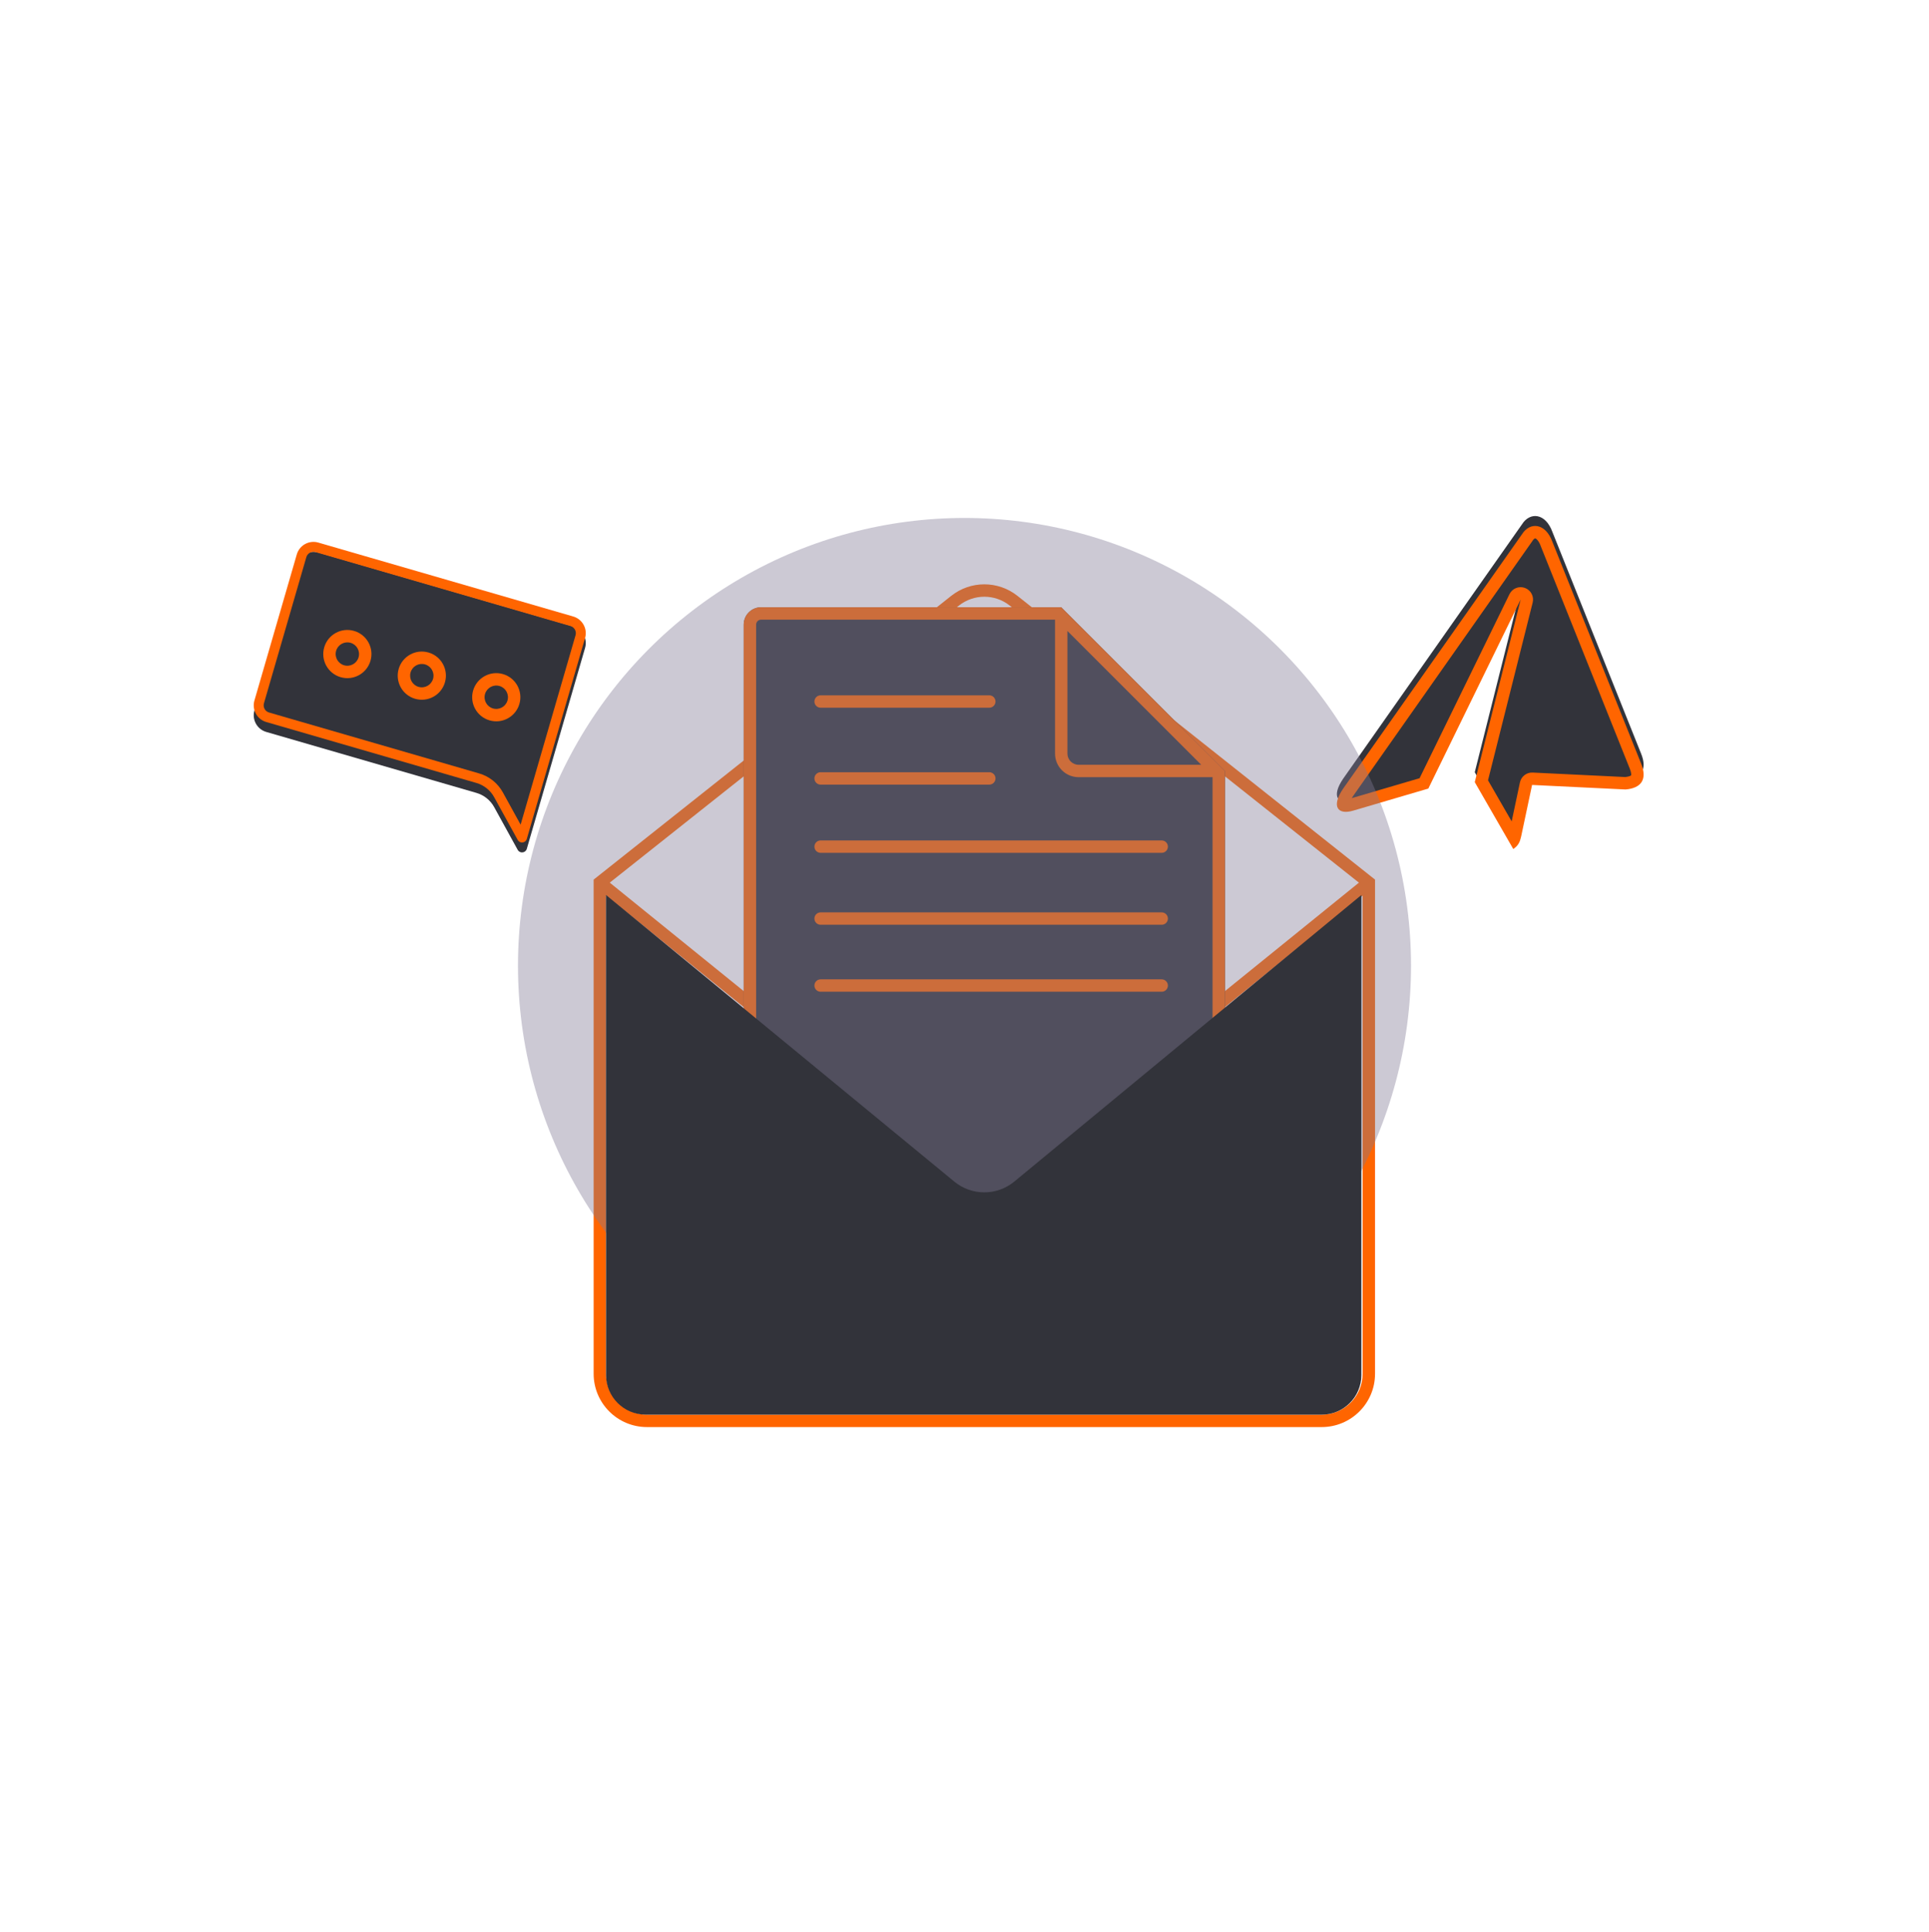 <svg width="686" height="687" viewBox="0 0 686 687" fill="none" xmlns="http://www.w3.org/2000/svg">
<circle cx="343" cy="343" r="188.344" stroke="white" stroke-opacity="0.4" stroke-width="0.882"/>
<circle cx="343" cy="343" r="291.559" stroke="white" stroke-opacity="0.2" stroke-width="0.882"/>
<path d="M477.661 276.936L541.264 186.464C543.991 182.074 549.592 182.267 552.113 189.275L583.625 268.041C585.884 273.631 583.716 276.764 578.1 277.24L544.844 275.631L541.118 293.205C540.677 295.247 540.379 296.926 538.154 298.413L524.465 274.642L524.452 274.643L524.462 274.637L540.778 209.704L507.947 276.917L481.326 284.744C475.605 286.456 473.383 283.204 477.661 276.936Z" fill="#32333A"/>
<g filter="url(#filter0_d_207_1290)">
<path fill-rule="evenodd" clip-rule="evenodd" d="M545.011 188.792C544.967 188.863 544.921 188.933 544.873 189.001L481.288 279.446C481.074 279.761 480.889 280.053 480.73 280.322L504.837 273.234L536.814 207.768C537.806 205.738 540.17 204.786 542.291 205.561C544.413 206.336 545.606 208.588 545.055 210.779L529.175 273.981L537.587 288.591L540.529 274.716C540.978 272.599 542.896 271.12 545.058 271.225L577.997 272.819C579.438 272.664 579.941 272.324 580.065 272.22C580.109 272.04 580.197 271.333 579.535 269.694L579.529 269.68L548.018 190.914C547.999 190.866 547.98 190.817 547.963 190.768C547.501 189.486 546.982 188.749 546.598 188.36C546.227 187.983 545.998 187.939 545.974 187.935L545.971 187.934C545.952 187.93 545.903 187.921 545.78 187.985C545.632 188.061 545.332 188.276 545.011 188.792ZM578.1 277.24L544.844 275.631L541.118 293.205C541.104 293.271 541.09 293.336 541.076 293.4C541.01 293.708 540.945 294.008 540.875 294.3C540.501 295.861 539.968 297.201 538.154 298.413L524.465 274.642L524.452 274.643L524.462 274.637L540.778 209.704L507.947 276.917L481.326 284.744C475.605 286.456 473.383 283.204 477.661 276.936L541.264 186.464C543.991 182.074 549.592 182.267 552.113 189.275L583.625 268.041C585.884 273.631 583.716 276.764 578.1 277.24ZM479.838 282.444C479.837 282.444 479.837 282.437 479.839 282.422C479.839 282.436 479.838 282.444 479.838 282.444Z" fill="#FF6500"/>
</g>
<path fill-rule="evenodd" clip-rule="evenodd" d="M359.103 215.376C353.804 211.171 346.306 211.171 341.007 215.376L216.844 313.905L340.896 414.347C346.236 418.671 353.874 418.671 359.215 414.347L483.266 313.905L359.103 215.376ZM484.587 318.511L361.99 417.775C355.031 423.41 345.079 423.41 338.12 417.775L215.523 318.511V488.559C215.523 496.598 222.04 503.115 230.079 503.115H470.031C478.07 503.115 484.587 496.598 484.587 488.559V318.511ZM338.265 211.921C345.17 206.441 354.94 206.441 361.845 211.921L488.998 312.823V488.559C488.998 499.034 480.506 507.525 470.031 507.525H230.079C219.604 507.525 211.113 499.034 211.113 488.559V312.823L338.265 211.921Z" fill="#FF6500"/>
<g filter="url(#filter1_d_207_1290)">
<path d="M429.451 432.1H270.659C267.249 432.1 264.484 429.335 264.484 425.924V218.613C264.484 215.203 267.249 212.438 270.659 212.438H377.403L435.626 270.662V425.924C435.626 429.335 432.861 432.1 429.451 432.1Z" fill="#32333A"/>
</g>
<g filter="url(#filter2_d_207_1290)">
<path fill-rule="evenodd" clip-rule="evenodd" d="M377.403 212.438H270.659C267.249 212.438 264.484 215.203 264.484 218.613V425.924C264.484 429.335 267.249 432.1 270.659 432.1H429.451C432.861 432.1 435.626 429.335 435.626 425.924V270.662L377.403 212.438ZM427.183 268.456L379.608 220.881V264.486C379.608 266.679 381.385 268.456 383.578 268.456H427.183ZM375.197 216.849H270.659C269.685 216.849 268.895 217.639 268.895 218.613V425.924C268.895 426.899 269.685 427.689 270.659 427.689H429.451C430.425 427.689 431.215 426.899 431.215 425.924V272.867H383.578C378.949 272.867 375.197 269.115 375.197 264.486V216.849ZM289.626 245.961C289.626 244.743 290.614 243.755 291.832 243.755H351.819C353.038 243.755 354.025 244.743 354.025 245.961C354.025 247.179 353.038 248.166 351.819 248.166H291.832C290.614 248.166 289.626 247.179 289.626 245.961ZM289.626 273.308C289.626 272.09 290.614 271.103 291.832 271.103H351.819C353.038 271.103 354.025 272.09 354.025 273.308C354.025 274.526 353.038 275.514 351.819 275.514H291.832C290.614 275.514 289.626 274.526 289.626 273.308ZM289.626 297.568C289.626 296.35 290.614 295.362 291.832 295.362H413.131C414.349 295.362 415.336 296.35 415.336 297.568C415.336 298.786 414.349 299.773 413.131 299.773H291.832C290.614 299.773 289.626 298.786 289.626 297.568ZM289.626 323.151C289.626 321.933 290.614 320.946 291.832 320.946H413.131C414.349 320.946 415.336 321.933 415.336 323.151C415.336 324.369 414.349 325.356 413.131 325.356H291.832C290.614 325.356 289.626 324.369 289.626 323.151ZM289.626 346.97C289.626 345.752 290.614 344.764 291.832 344.764H413.131C414.349 344.764 415.336 345.752 415.336 346.97C415.336 348.188 414.349 349.175 413.131 349.175H291.832C290.614 349.175 289.626 348.188 289.626 346.97Z" fill="#FF6500"/>
</g>
<g opacity="0.4" filter="url(#filter3_f_207_1290)">
<ellipse cx="343" cy="343.441" rx="158.792" ry="159.233" fill="#7F7894"/>
</g>
<path d="M484.146 318.299V489C484.146 496.795 477.826 503.115 470.031 503.115H229.638C221.843 503.115 215.523 496.795 215.523 489V318.299L339.387 420.233C345.582 425.331 354.522 425.324 360.709 420.215L484.146 318.299Z" fill="#32333A"/>
<g filter="url(#filter4_d_207_1290)">
<path d="M105.548 197.172C106.498 193.897 109.923 192.011 113.198 192.961L203.856 219.252C207.131 220.202 209.017 223.627 208.067 226.903L191.279 284.792L187.346 298.353C186.908 299.863 184.864 300.09 184.106 298.713L175.741 283.514C174.387 281.054 172.112 279.233 169.415 278.451L94.691 256.781C91.415 255.831 89.53 252.406 90.48 249.13L105.548 197.172Z" fill="#32333A"/>
</g>
<path fill-rule="evenodd" clip-rule="evenodd" d="M202.873 222.641L112.216 196.35C110.812 195.943 109.344 196.751 108.937 198.155L93.869 250.113C93.462 251.517 94.27 252.985 95.673 253.392L170.398 275.062C173.993 276.105 177.027 278.533 178.832 281.813L185.143 293.279L204.678 225.92C205.085 224.516 204.277 223.048 202.873 222.641ZM113.198 192.961C109.923 192.011 106.498 193.897 105.548 197.172L90.48 249.13C89.53 252.406 91.415 255.831 94.691 256.781L169.415 278.451C172.112 279.233 174.387 281.054 175.741 283.514L184.106 298.713C184.864 300.09 186.908 299.863 187.346 298.353L208.067 226.903C209.017 223.627 207.131 220.202 203.856 219.252L113.198 192.961Z" fill="#FF6500"/>
<g filter="url(#filter5_d_207_1290)">
<path d="M129.639 230.851C128.66 234.225 125.131 236.168 121.756 235.189C118.381 234.21 116.439 230.681 117.418 227.306C118.396 223.932 121.925 221.989 125.3 222.968C128.675 223.947 130.617 227.476 129.639 230.851Z" fill="#32333A"/>
</g>
<g filter="url(#filter6_d_207_1290)">
<path fill-rule="evenodd" clip-rule="evenodd" d="M124.686 225.086C122.481 224.447 120.175 225.716 119.536 227.921C118.896 230.126 120.165 232.431 122.37 233.071C124.575 233.71 126.881 232.441 127.52 230.236C128.16 228.031 126.891 225.726 124.686 225.086ZM115.299 226.692C116.617 222.148 121.37 219.532 125.914 220.85C130.459 222.168 133.075 226.92 131.757 231.465C130.439 236.009 125.686 238.625 121.142 237.307C116.597 235.989 113.982 231.237 115.299 226.692Z" fill="#FF6500"/>
</g>
<g filter="url(#filter7_d_207_1290)">
<path d="M156.117 238.529C155.138 241.904 151.609 243.846 148.234 242.868C144.86 241.889 142.917 238.36 143.896 234.985C144.875 231.61 148.404 229.668 151.778 230.647C155.153 231.625 157.095 235.155 156.117 238.529Z" fill="#32333A"/>
</g>
<g filter="url(#filter8_d_207_1290)">
<path fill-rule="evenodd" clip-rule="evenodd" d="M151.164 232.765C148.959 232.126 146.654 233.395 146.014 235.599C145.375 237.804 146.644 240.11 148.849 240.749C151.054 241.389 153.359 240.12 153.999 237.915C154.638 235.71 153.369 233.404 151.164 232.765ZM141.778 234.371C143.096 229.826 147.848 227.211 152.393 228.529C156.937 229.847 159.553 234.599 158.235 239.144C156.917 243.688 152.165 246.304 147.62 244.986C143.076 243.668 140.46 238.915 141.778 234.371Z" fill="#FF6500"/>
</g>
<g filter="url(#filter9_d_207_1290)">
<path d="M182.596 246.208C181.617 249.583 178.088 251.525 174.713 250.546C171.338 249.568 169.396 246.039 170.375 242.664C171.353 239.289 174.882 237.347 178.257 238.325C181.632 239.304 183.574 242.833 182.596 246.208Z" fill="#32333A"/>
</g>
<g filter="url(#filter10_d_207_1290)">
<path fill-rule="evenodd" clip-rule="evenodd" d="M177.643 240.444C175.438 239.804 173.132 241.073 172.493 243.278C171.853 245.483 173.122 247.789 175.327 248.428C177.532 249.068 179.838 247.799 180.477 245.594C181.117 243.389 179.847 241.083 177.643 240.444ZM168.256 242.05C169.574 237.505 174.327 234.889 178.871 236.207C183.416 237.525 186.031 242.278 184.713 246.822C183.396 251.367 178.643 253.982 174.099 252.665C169.554 251.347 166.938 246.594 168.256 242.05Z" fill="#FF6500"/>
</g>
<defs>
<filter id="filter0_d_207_1290" x="435.73" y="147.351" width="188.474" height="194.289" filterUnits="userSpaceOnUse" color-interpolation-filters="sRGB">
<feFlood flood-opacity="0" result="BackgroundImageFix"/>
<feColorMatrix in="SourceAlpha" type="matrix" values="0 0 0 0 0 0 0 0 0 0 0 0 0 0 0 0 0 0 127 0" result="hardAlpha"/>
<feOffset dy="3.529"/>
<feGaussianBlur stdDeviation="19.849"/>
<feComposite in2="hardAlpha" operator="out"/>
<feColorMatrix type="matrix" values="0 0 0 0 0.808 0 0 0 0 0.894 0 0 0 0 0.29 0 0 0 1 0"/>
<feBlend mode="normal" in2="BackgroundImageFix" result="effect1_dropShadow_207_1290"/>
<feBlend mode="normal" in="SourceGraphic" in2="effect1_dropShadow_207_1290" result="shape"/>
</filter>
<filter id="filter1_d_207_1290" x="224.786" y="176.269" width="250.538" height="299.057" filterUnits="userSpaceOnUse" color-interpolation-filters="sRGB">
<feFlood flood-opacity="0" result="BackgroundImageFix"/>
<feColorMatrix in="SourceAlpha" type="matrix" values="0 0 0 0 0 0 0 0 0 0 0 0 0 0 0 0 0 0 127 0" result="hardAlpha"/>
<feOffset dy="3.529"/>
<feGaussianBlur stdDeviation="19.849"/>
<feComposite in2="hardAlpha" operator="out"/>
<feColorMatrix type="matrix" values="0 0 0 0 0.808 0 0 0 0 0.894 0 0 0 0 0.29 0 0 0 1 0"/>
<feBlend mode="normal" in2="BackgroundImageFix" result="effect1_dropShadow_207_1290"/>
<feBlend mode="normal" in="SourceGraphic" in2="effect1_dropShadow_207_1290" result="shape"/>
</filter>
<filter id="filter2_d_207_1290" x="224.786" y="176.269" width="250.538" height="299.057" filterUnits="userSpaceOnUse" color-interpolation-filters="sRGB">
<feFlood flood-opacity="0" result="BackgroundImageFix"/>
<feColorMatrix in="SourceAlpha" type="matrix" values="0 0 0 0 0 0 0 0 0 0 0 0 0 0 0 0 0 0 127 0" result="hardAlpha"/>
<feOffset dy="3.529"/>
<feGaussianBlur stdDeviation="19.849"/>
<feComposite in2="hardAlpha" operator="out"/>
<feColorMatrix type="matrix" values="0 0 0 0 0.808 0 0 0 0 0.894 0 0 0 0 0.29 0 0 0 1 0"/>
<feBlend mode="normal" in2="BackgroundImageFix" result="effect1_dropShadow_207_1290"/>
<feBlend mode="normal" in="SourceGraphic" in2="effect1_dropShadow_207_1290" result="shape"/>
</filter>
<filter id="filter3_f_207_1290" x="0.716" y="0.716" width="684.568" height="685.45" filterUnits="userSpaceOnUse" color-interpolation-filters="sRGB">
<feFlood flood-opacity="0" result="BackgroundImageFix"/>
<feBlend mode="normal" in="SourceGraphic" in2="BackgroundImageFix" result="shape"/>
<feGaussianBlur stdDeviation="91.746" result="effect1_foregroundBlur_207_1290"/>
</filter>
<filter id="filter4_d_207_1290" x="50.534" y="156.545" width="197.479" height="186.311" filterUnits="userSpaceOnUse" color-interpolation-filters="sRGB">
<feFlood flood-opacity="0" result="BackgroundImageFix"/>
<feColorMatrix in="SourceAlpha" type="matrix" values="0 0 0 0 0 0 0 0 0 0 0 0 0 0 0 0 0 0 127 0" result="hardAlpha"/>
<feOffset dy="3.53"/>
<feGaussianBlur stdDeviation="19.85"/>
<feComposite in2="hardAlpha" operator="out"/>
<feColorMatrix type="matrix" values="0 0 0 0 0.808 0 0 0 0 0.894 0 0 0 0 0.29 0 0 0 0.4 0"/>
<feBlend mode="normal" in2="BackgroundImageFix" result="effect1_dropShadow_207_1290"/>
<feBlend mode="normal" in="SourceGraphic" in2="effect1_dropShadow_207_1290" result="shape"/>
</filter>
<filter id="filter5_d_207_1290" x="77.466" y="186.545" width="92.123" height="92.124" filterUnits="userSpaceOnUse" color-interpolation-filters="sRGB">
<feFlood flood-opacity="0" result="BackgroundImageFix"/>
<feColorMatrix in="SourceAlpha" type="matrix" values="0 0 0 0 0 0 0 0 0 0 0 0 0 0 0 0 0 0 127 0" result="hardAlpha"/>
<feOffset dy="3.529"/>
<feGaussianBlur stdDeviation="19.849"/>
<feComposite in2="hardAlpha" operator="out"/>
<feColorMatrix type="matrix" values="0 0 0 0 0.808 0 0 0 0 0.894 0 0 0 0 0.29 0 0 0 1 0"/>
<feBlend mode="normal" in2="BackgroundImageFix" result="effect1_dropShadow_207_1290"/>
<feBlend mode="normal" in="SourceGraphic" in2="effect1_dropShadow_207_1290" result="shape"/>
</filter>
<filter id="filter6_d_207_1290" x="75.26" y="184.34" width="96.535" height="96.535" filterUnits="userSpaceOnUse" color-interpolation-filters="sRGB">
<feFlood flood-opacity="0" result="BackgroundImageFix"/>
<feColorMatrix in="SourceAlpha" type="matrix" values="0 0 0 0 0 0 0 0 0 0 0 0 0 0 0 0 0 0 127 0" result="hardAlpha"/>
<feOffset dy="3.529"/>
<feGaussianBlur stdDeviation="19.849"/>
<feComposite in2="hardAlpha" operator="out"/>
<feColorMatrix type="matrix" values="0 0 0 0 0.808 0 0 0 0 0.894 0 0 0 0 0.29 0 0 0 1 0"/>
<feBlend mode="normal" in2="BackgroundImageFix" result="effect1_dropShadow_207_1290"/>
<feBlend mode="normal" in="SourceGraphic" in2="effect1_dropShadow_207_1290" result="shape"/>
</filter>
<filter id="filter7_d_207_1290" x="103.945" y="194.224" width="92.123" height="92.124" filterUnits="userSpaceOnUse" color-interpolation-filters="sRGB">
<feFlood flood-opacity="0" result="BackgroundImageFix"/>
<feColorMatrix in="SourceAlpha" type="matrix" values="0 0 0 0 0 0 0 0 0 0 0 0 0 0 0 0 0 0 127 0" result="hardAlpha"/>
<feOffset dy="3.529"/>
<feGaussianBlur stdDeviation="19.849"/>
<feComposite in2="hardAlpha" operator="out"/>
<feColorMatrix type="matrix" values="0 0 0 0 0.808 0 0 0 0 0.894 0 0 0 0 0.29 0 0 0 1 0"/>
<feBlend mode="normal" in2="BackgroundImageFix" result="effect1_dropShadow_207_1290"/>
<feBlend mode="normal" in="SourceGraphic" in2="effect1_dropShadow_207_1290" result="shape"/>
</filter>
<filter id="filter8_d_207_1290" x="101.739" y="192.018" width="96.535" height="96.535" filterUnits="userSpaceOnUse" color-interpolation-filters="sRGB">
<feFlood flood-opacity="0" result="BackgroundImageFix"/>
<feColorMatrix in="SourceAlpha" type="matrix" values="0 0 0 0 0 0 0 0 0 0 0 0 0 0 0 0 0 0 127 0" result="hardAlpha"/>
<feOffset dy="3.529"/>
<feGaussianBlur stdDeviation="19.849"/>
<feComposite in2="hardAlpha" operator="out"/>
<feColorMatrix type="matrix" values="0 0 0 0 0.808 0 0 0 0 0.894 0 0 0 0 0.29 0 0 0 1 0"/>
<feBlend mode="normal" in2="BackgroundImageFix" result="effect1_dropShadow_207_1290"/>
<feBlend mode="normal" in="SourceGraphic" in2="effect1_dropShadow_207_1290" result="shape"/>
</filter>
<filter id="filter9_d_207_1290" x="130.423" y="201.903" width="92.123" height="92.124" filterUnits="userSpaceOnUse" color-interpolation-filters="sRGB">
<feFlood flood-opacity="0" result="BackgroundImageFix"/>
<feColorMatrix in="SourceAlpha" type="matrix" values="0 0 0 0 0 0 0 0 0 0 0 0 0 0 0 0 0 0 127 0" result="hardAlpha"/>
<feOffset dy="3.529"/>
<feGaussianBlur stdDeviation="19.849"/>
<feComposite in2="hardAlpha" operator="out"/>
<feColorMatrix type="matrix" values="0 0 0 0 0.808 0 0 0 0 0.894 0 0 0 0 0.29 0 0 0 1 0"/>
<feBlend mode="normal" in2="BackgroundImageFix" result="effect1_dropShadow_207_1290"/>
<feBlend mode="normal" in="SourceGraphic" in2="effect1_dropShadow_207_1290" result="shape"/>
</filter>
<filter id="filter10_d_207_1290" x="128.217" y="199.697" width="96.535" height="96.535" filterUnits="userSpaceOnUse" color-interpolation-filters="sRGB">
<feFlood flood-opacity="0" result="BackgroundImageFix"/>
<feColorMatrix in="SourceAlpha" type="matrix" values="0 0 0 0 0 0 0 0 0 0 0 0 0 0 0 0 0 0 127 0" result="hardAlpha"/>
<feOffset dy="3.529"/>
<feGaussianBlur stdDeviation="19.849"/>
<feComposite in2="hardAlpha" operator="out"/>
<feColorMatrix type="matrix" values="0 0 0 0 0.808 0 0 0 0 0.894 0 0 0 0 0.29 0 0 0 1 0"/>
<feBlend mode="normal" in2="BackgroundImageFix" result="effect1_dropShadow_207_1290"/>
<feBlend mode="normal" in="SourceGraphic" in2="effect1_dropShadow_207_1290" result="shape"/>
</filter>
</defs>
</svg>
